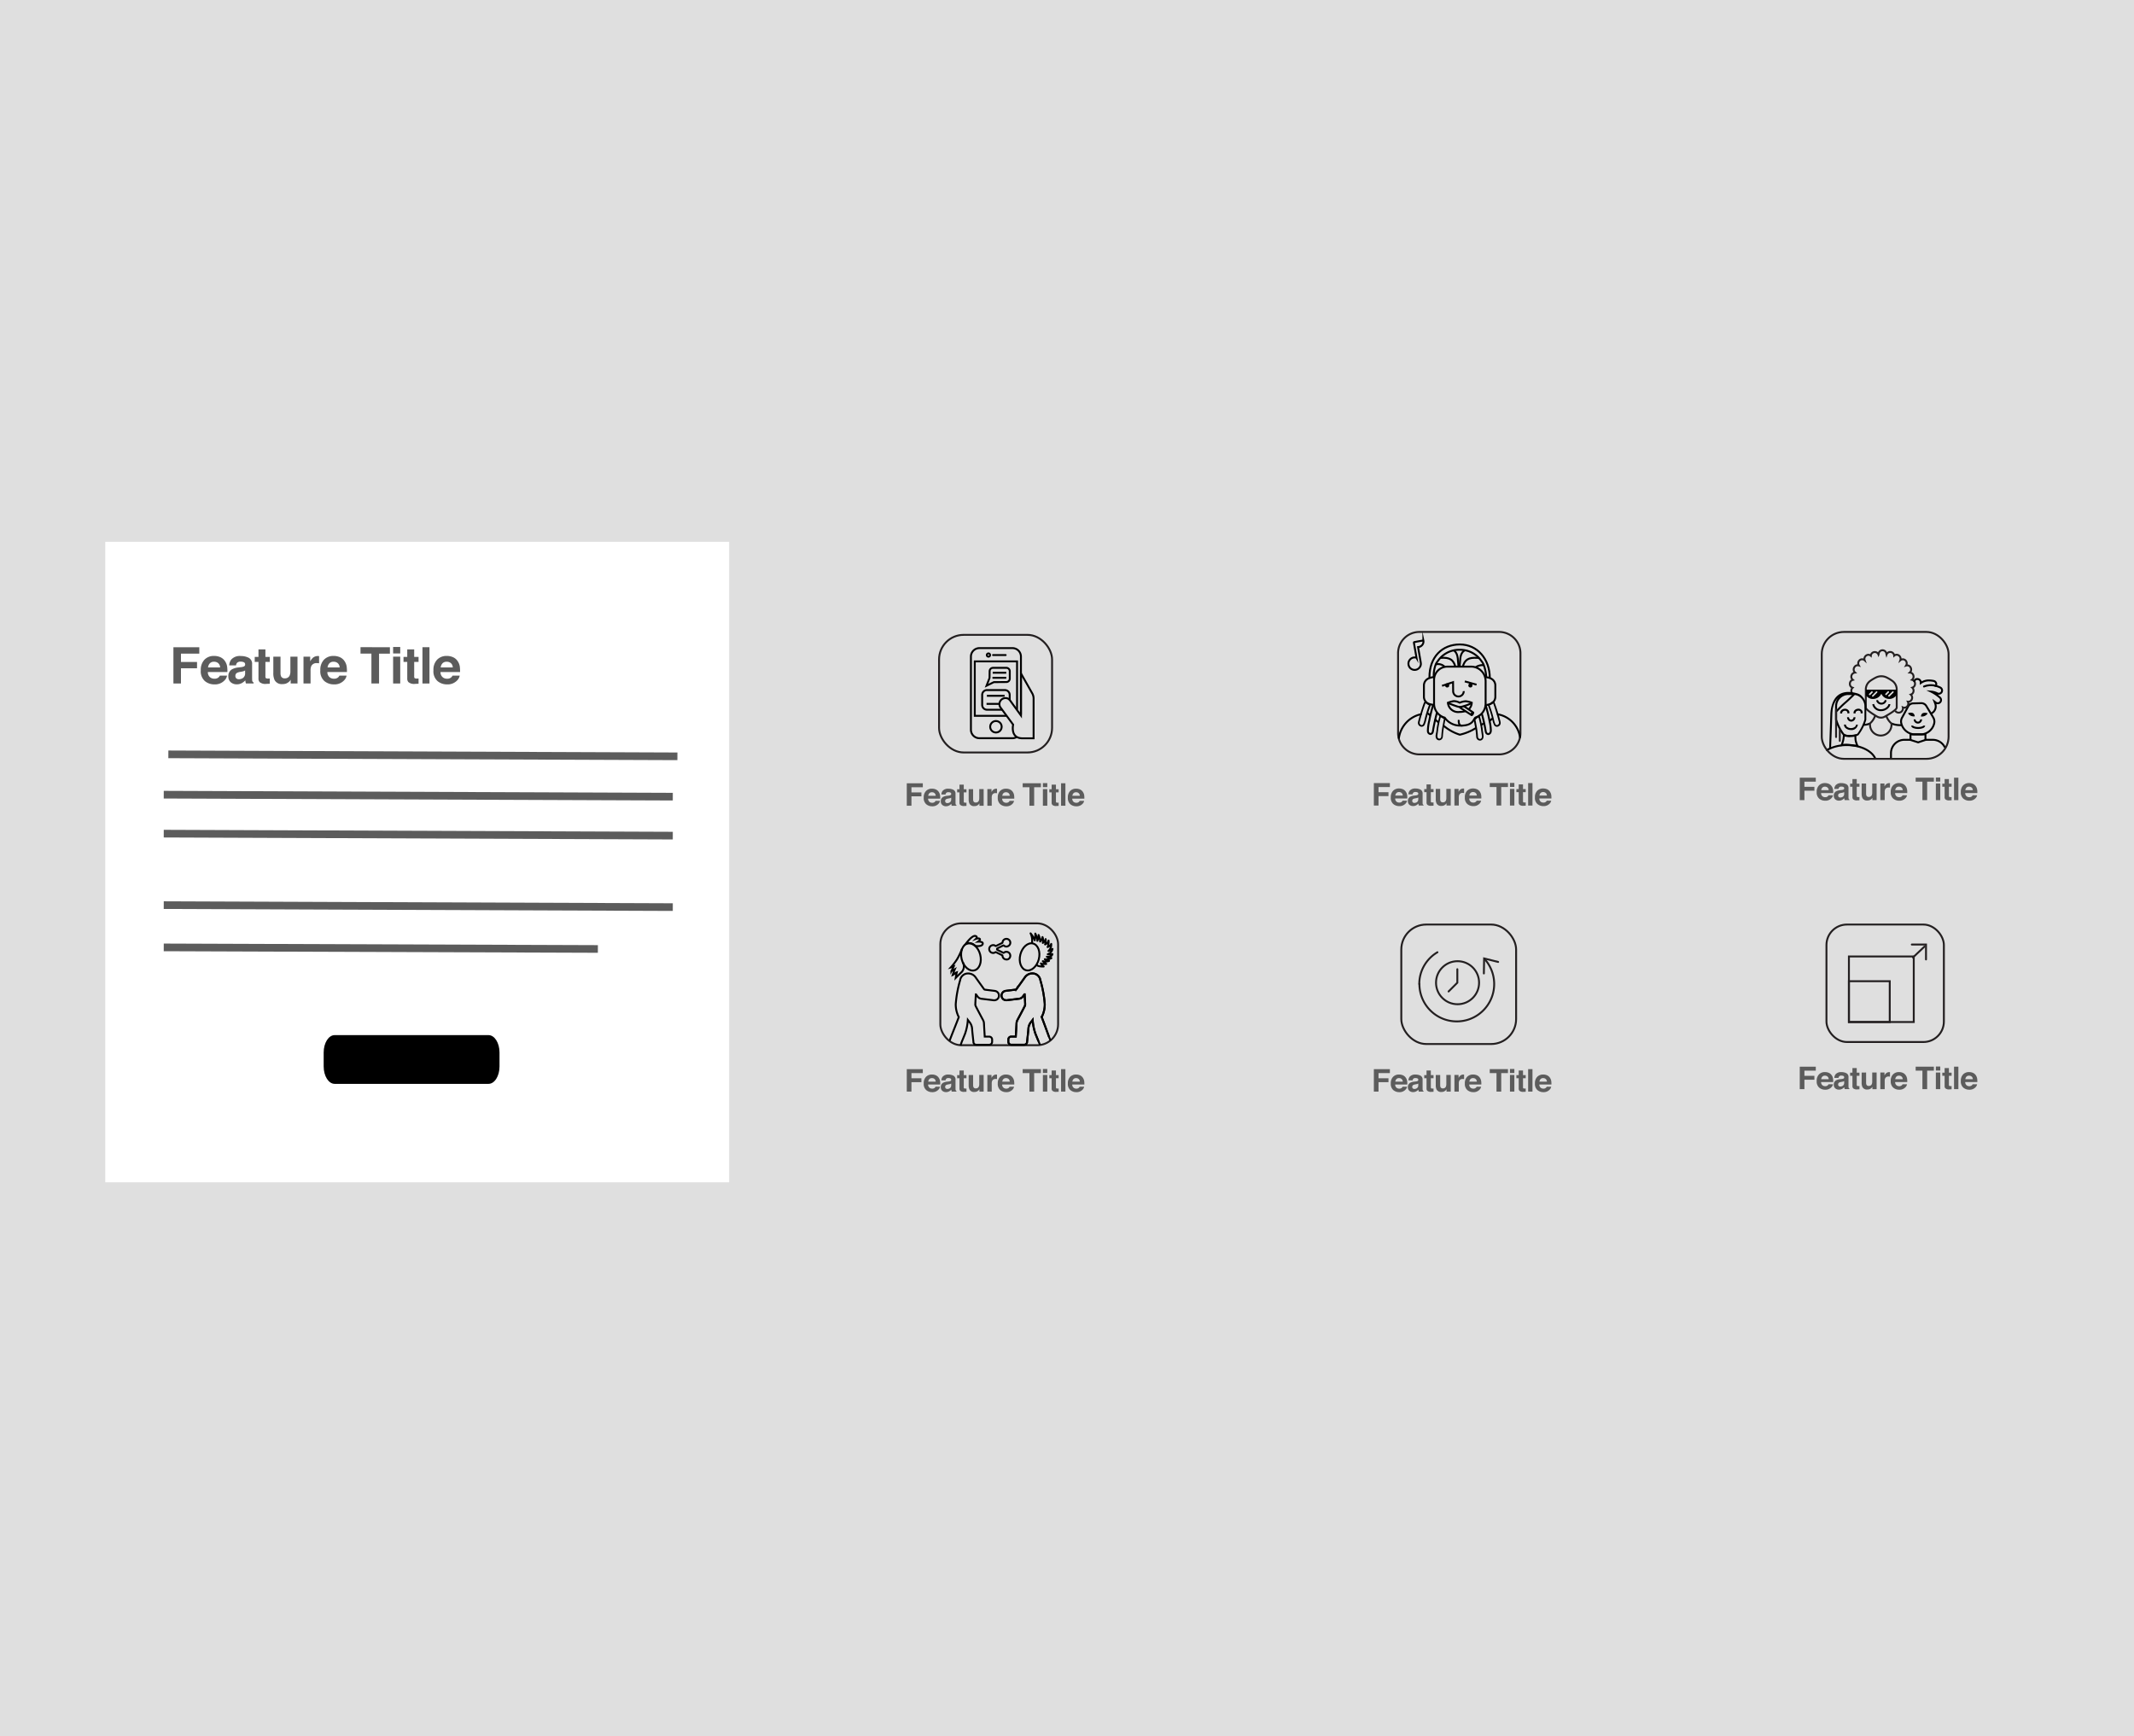 <svg xmlns="http://www.w3.org/2000/svg" xmlns:xlink="http://www.w3.org/1999/xlink" width="279" height="227" viewBox="0 0 279 227"><rect x="0" y="0" width="279" height="227" fill="#808080" stroke="none"/><defs><clipPath id="a"><rect x="-7.94" y="-7.331" width="294.879" height="241.662" fill="none"/></clipPath><clipPath id="b"><path d="M43.754,135.349H63.87c.794,0,1.437,1.019,1.437,2.276v1.821c0,1.257-.643,2.276-1.437,2.276H43.754c-.794,0-1.437-1.019-1.437-2.276v-1.821C42.317,136.368,42.96,135.349,43.754,135.349Z" fill="none" clip-rule="evenodd"/></clipPath><clipPath id="c"><rect x="18.817" y="30.79" width="139.5" height="179.809" fill="none"/></clipPath><clipPath id="d"><rect x="3.785" y="22.682" width="204.375" height="166.283" fill="none"/></clipPath><clipPath id="e"><rect x="3" y="-0.654" width="218.027" height="227" fill="none"/></clipPath></defs><g clip-path="url(#a)"><rect x="-13.224" y="-31.817" width="305.449" height="290.633" fill="#dfdfdf"/></g><rect x="13.761" y="70.85" width="81.57" height="83.739" fill="#fff"/><g clip-path="url(#b)"><g clip-path="url(#c)"><rect x="39.817" y="131.388" width="27.99" height="14.295"/></g></g><g clip-path="url(#d)"><path d="M22.673,84.633h3.383v.834H23.658v1.091h2.102v.824H23.658v1.989h-.985Z" fill="#5c5c5c"/><path d="M28.814,85.934a1.434,1.434,0,0,1,.606.519,1.72,1.72,0,0,1,.279.725,4.471,4.471,0,0,1,.03.697H27.175a.841.841,0,0,0,.367.74.926.926,0,0,0,.506.132.776.776,0,0,0,.509-.161.764.764,0,0,0,.189-.242h.937a1.144,1.144,0,0,1-.34.634,1.705,1.705,0,0,1-1.32.511,1.914,1.914,0,0,1-1.236-.431,1.701,1.701,0,0,1-.535-1.405,1.899,1.899,0,0,1,.483-1.398,1.691,1.691,0,0,1,1.255-.487A2.002,2.002,0,0,1,28.814,85.934Zm-1.373.793a.955.955,0,0,0-.244.544h1.581a.767.767,0,0,0-.244-.555.805.805,0,0,0-.544-.189A.727.727,0,0,0,27.442,86.726Z" fill="#5c5c5c"/><path d="M31.485,87.237a1.423,1.423,0,0,0,.367-.08.275.275,0,0,0,.198-.26.309.309,0,0,0-.152-.298.966.966,0,0,0-.446-.082.584.584,0,0,0-.466.162.659.659,0,0,0-.131.322H29.97a1.343,1.343,0,0,1,.259-.757,1.508,1.508,0,0,1,1.254-.464,2.238,2.238,0,0,1,1.028.229.877.877,0,0,1,.449.863V88.48c0,.112.002.247.006.405a.504.504,0,0,0,.055.245.324.324,0,0,0,.135.107v.135h-.998a1.03,1.03,0,0,1-.058-.2q-.016-.093-.026-.212a1.878,1.878,0,0,1-.44.35,1.33,1.33,0,0,1-.673.171,1.163,1.163,0,0,1-.792-.272.968.968,0,0,1-.313-.771.998.998,0,0,1,.502-.936,2.262,2.262,0,0,1,.811-.226Zm.561.428a1.034,1.034,0,0,1-.178.089,1.48,1.48,0,0,1-.246.062l-.209.039a1.398,1.398,0,0,0-.422.126.419.419,0,0,0-.217.389.406.406,0,0,0,.132.34.502.502,0,0,0,.322.105.959.959,0,0,0,.554-.174.735.735,0,0,0,.263-.634Z" fill="#5c5c5c"/><path d="M33.303,86.549v-.654h.489v-.979H34.7v.979h.57v.654H34.7V88.403a.415.415,0,0,0,.055.268.597.597,0,0,0,.335.054c.028,0,.057-.001.089-.002s.062-.002.092-.005v.686l-.435.016a1.167,1.167,0,0,1-.888-.226.669.669,0,0,1-.154-.486v-2.16Z" fill="#5c5c5c"/><path d="M36.674,85.863V87.978a1.117,1.117,0,0,0,.07.451.487.487,0,0,0,.49.267.64.64,0,0,0,.641-.38,1.382,1.382,0,0,0,.09-.544V85.863h.93v3.509h-.892v-.496c-.009.011-.03.043-.064.097a.651.651,0,0,1-.122.142,1.274,1.274,0,0,1-.416.264,1.414,1.414,0,0,1-.47.071,1.048,1.048,0,0,1-1.046-.56,2.142,2.142,0,0,1-.151-.911V85.863Z" fill="#5c5c5c"/><path d="M41.637,85.781c.012.001.038.003.079.005v.94q-.087-.01-.154-.013c-.045-.002-.082-.004-.109-.004a.762.762,0,0,0-.744.36,1.407,1.407,0,0,0-.106.625v1.677h-.924V85.863h.876v.612a1.937,1.937,0,0,1,.37-.479,1.008,1.008,0,0,1,.67-.216C41.611,85.779,41.625,85.78,41.637,85.781Z" fill="#5c5c5c"/><path d="M44.441,85.934a1.435,1.435,0,0,1,.606.519,1.721,1.721,0,0,1,.279.725,4.458,4.458,0,0,1,.03.697H42.801a.841.841,0,0,0,.367.74.926.926,0,0,0,.506.132.777.777,0,0,0,.509-.161.764.764,0,0,0,.189-.242h.937a1.144,1.144,0,0,1-.34.634,1.705,1.705,0,0,1-1.32.511,1.914,1.914,0,0,1-1.236-.431,1.701,1.701,0,0,1-.535-1.405,1.899,1.899,0,0,1,.483-1.398,1.691,1.691,0,0,1,1.255-.487A2.002,2.002,0,0,1,44.441,85.934Zm-1.373.793a.955.955,0,0,0-.244.544h1.581a.767.767,0,0,0-.244-.555.805.805,0,0,0-.544-.189A.728.728,0,0,0,43.068,86.726Z" fill="#5c5c5c"/><path d="M50.977,84.627v.841h-1.42v3.905h-.998V85.467h-1.426v-.841Z" fill="#5c5c5c"/><path d="M52.326,85.444h-.93v-.847h.93Zm-.93.418h.93v3.509h-.93Z" fill="#5c5c5c"/><path d="M52.755,86.549v-.654h.489v-.979h.908v.979h.57v.654h-.57V88.403a.415.415,0,0,0,.055.268.597.597,0,0,0,.335.054c.028,0,.057-.001.089-.002s.062-.002.092-.005v.686l-.435.016a1.166,1.166,0,0,1-.888-.226.669.669,0,0,1-.155-.486v-2.16Z" fill="#5c5c5c"/><path d="M56.149,89.372h-.917v-4.745h.917Z" fill="#5c5c5c"/><path d="M59.232,85.934a1.434,1.434,0,0,1,.606.519,1.718,1.718,0,0,1,.279.725,4.458,4.458,0,0,1,.03.697H57.592a.841.841,0,0,0,.367.74.926.926,0,0,0,.506.132.777.777,0,0,0,.509-.161.764.764,0,0,0,.189-.242H60.1a1.145,1.145,0,0,1-.34.634,1.705,1.705,0,0,1-1.32.511,1.914,1.914,0,0,1-1.236-.431,1.701,1.701,0,0,1-.535-1.405,1.899,1.899,0,0,1,.483-1.398,1.69,1.69,0,0,1,1.255-.487A2.001,2.001,0,0,1,59.232,85.934Zm-1.373.793a.955.955,0,0,0-.244.544h1.581a.767.767,0,0,0-.244-.555.805.805,0,0,0-.544-.189A.728.728,0,0,0,57.859,86.726Z" fill="#5c5c5c"/></g><g clip-path="url(#e)"><line x1="21.908" y1="103.912" x2="87.462" y2="104.167" fill="none" stroke="#5c5c5c" stroke-linecap="square" stroke-miterlimit="10"/><line x1="22.511" y1="98.638" x2="88.064" y2="98.893" fill="none" stroke="#5c5c5c" stroke-linecap="square" stroke-miterlimit="10"/><line x1="21.908" y1="109.007" x2="87.462" y2="109.262" fill="none" stroke="#5c5c5c" stroke-linecap="square" stroke-miterlimit="10"/><line x1="21.908" y1="118.354" x2="87.462" y2="118.609" fill="none" stroke="#5c5c5c" stroke-linecap="square" stroke-miterlimit="10"/><line x1="21.908" y1="123.88" x2="77.667" y2="124.082" fill="none" stroke="#5c5c5c" stroke-linecap="square" stroke-miterlimit="10"/></g><rect x="122.774" y="83.013" width="14.774" height="15.377" rx="3.212" fill="none" stroke="#231f20" stroke-linecap="round" stroke-miterlimit="10" stroke-width="0.25"/><path d="M132.919,96.378a1.105,1.105,0,0,1-.556.148h-4.311a1.113,1.113,0,0,1-1.113-1.113V85.857a1.113,1.113,0,0,1,1.113-1.111h4.313a1.113,1.113,0,0,1,1.113,1.111v7.604" fill="none" stroke="#000" stroke-miterlimit="10" stroke-width="0.25"/><circle cx="129.231" cy="85.652" r="0.215" fill="none" stroke="#000" stroke-miterlimit="10" stroke-width="0.25"/><line x1="129.832" y1="85.652" x2="131.481" y2="85.652" fill="none" stroke="#000" stroke-linecap="round" stroke-miterlimit="10" stroke-width="0.25"/><polyline points="131.629 93.599 127.443 93.599 127.443 86.482 132.97 86.482 132.97 92.8" fill="none" stroke="#000" stroke-miterlimit="10" stroke-width="0.25"/><circle cx="130.208" cy="95.029" r="0.751" fill="none" stroke="#000" stroke-miterlimit="10" stroke-width="0.25"/><path d="M134.936,90.627,133.48,88.056v5.497l-1.511-2.088a.791.791,0,0,0-1.187,1.014l1.675,2.27c-.061.31-.277,1.79,1.226,1.79h1.45V91.321A1.408,1.408,0,0,0,134.936,90.627Z" fill="none" stroke="#000" stroke-miterlimit="10" stroke-width="0.25"/><path d="M131.032,92.802h-1.999a.631.631,0,0,1-.623-.639V90.854a.631.631,0,0,1,.623-.623h2.343a.631.631,0,0,1,.631.631v.74" fill="none" stroke="#000" stroke-miterlimit="10" stroke-width="0.25"/><line x1="128.981" y1="92.037" x2="130.639" y2="92.037" fill="none" stroke="#000" stroke-miterlimit="10" stroke-width="0.25"/><line x1="129.025" y1="90.981" x2="131.345" y2="90.981" fill="none" stroke="#000" stroke-miterlimit="10" stroke-width="0.25"/><line x1="129.755" y1="88.626" x2="131.558" y2="88.626" fill="none" stroke="#000" stroke-miterlimit="10" stroke-width="0.25"/><line x1="129.786" y1="87.965" x2="131.558" y2="87.965" fill="none" stroke="#000" stroke-miterlimit="10" stroke-width="0.25"/><path d="M131.562,87.323h-1.73a.447.447,0,0,0-.447.443l-.012.884-.396,1.014.961-.471,1.635-.014a.445.445,0,0,0,.445-.445v-.963a.449.449,0,0,0-.449-.449Z" fill="none" stroke="#000" stroke-linecap="round" stroke-miterlimit="10" stroke-width="0.25"/><path d="M118.553,102.421h2.096v.517h-1.486v.676h1.302v.51h-1.302v1.232h-.61Z" fill="#5c5c5c"/><path d="M122.357,103.226a.888.888,0,0,1,.376.322,1.064,1.064,0,0,1,.173.449,2.762,2.762,0,0,1,.019.432h-1.583a.521.521,0,0,0,.227.458.574.574,0,0,0,.313.082.482.482,0,0,0,.316-.1.475.475,0,0,0,.117-.15h.58a.708.708,0,0,1-.211.393,1.056,1.056,0,0,1-.818.317,1.186,1.186,0,0,1-.766-.267,1.054,1.054,0,0,1-.332-.87,1.176,1.176,0,0,1,.299-.866,1.047,1.047,0,0,1,.777-.302A1.241,1.241,0,0,1,122.357,103.226Zm-.85.491a.592.592,0,0,0-.151.337h.979a.476.476,0,0,0-.151-.344.499.499,0,0,0-.337-.117A.45.45,0,0,0,121.507,103.717Z" fill="#5c5c5c"/><path d="M124.012,104.034a.883.883,0,0,0,.227-.05.171.171,0,0,0,.122-.161.191.191,0,0,0-.094-.185.597.597,0,0,0-.276-.051.362.362,0,0,0-.289.1.409.409,0,0,0-.081.199h-.548a.833.833,0,0,1,.16-.469.934.934,0,0,1,.777-.287,1.386,1.386,0,0,1,.637.142.543.543,0,0,1,.278.534v.997c0,.069.001.153.004.251a.311.311,0,0,0,.034.152.201.201,0,0,0,.084.066v.084h-.618a.633.633,0,0,1-.036-.124c-.007-.039-.012-.082-.016-.132a1.164,1.164,0,0,1-.273.217.824.824,0,0,1-.417.106.72.72,0,0,1-.49-.169.599.599,0,0,1-.194-.478.619.619,0,0,1,.311-.58,1.4,1.4,0,0,1,.502-.14Zm.348.266a.638.638,0,0,1-.11.055.909.909,0,0,1-.153.039l-.129.024a.867.867,0,0,0-.261.078.26.26,0,0,0-.134.241.251.251,0,0,0,.082.21.311.311,0,0,0,.199.065.594.594,0,0,0,.343-.108.456.456,0,0,0,.163-.393Z" fill="#5c5c5c"/><path d="M125.138,103.607v-.405h.303v-.606h.562v.606h.353v.405h-.353v1.149a.257.257,0,0,0,.034.166.371.371,0,0,0,.207.033c.017,0,.035,0,.055-.001s.038-.001.057-.003v.425l-.269.01a.722.722,0,0,1-.55-.14.414.414,0,0,1-.096-.301v-1.338Z" fill="#5c5c5c"/><path d="M127.226,103.182v1.31a.692.692,0,0,0,.044.279.302.302,0,0,0,.304.165.396.396,0,0,0,.397-.235.857.857,0,0,0,.056-.337v-1.183h.576v2.174H128.05v-.307c-.005.007-.019.027-.04.06a.406.406,0,0,1-.076.088.787.787,0,0,1-.258.164.874.874,0,0,1-.291.044.649.649,0,0,1-.648-.347,1.327,1.327,0,0,1-.093-.564v-1.31Z" fill="#5c5c5c"/><path d="M130.301,103.131c.007.001.024.002.049.003v.582q-.054-.006-.096-.008c-.028-.001-.051-.002-.068-.002a.472.472,0,0,0-.461.223.872.872,0,0,0-.066.387v1.039h-.572v-2.174h.542v.379a1.2,1.2,0,0,1,.229-.297.624.624,0,0,1,.415-.134Z" fill="#5c5c5c"/><path d="M132.038,103.226a.888.888,0,0,1,.376.322,1.065,1.065,0,0,1,.173.449,2.764,2.764,0,0,1,.019.432h-1.583a.521.521,0,0,0,.227.458.575.575,0,0,0,.313.082.481.481,0,0,0,.316-.1.475.475,0,0,0,.117-.15h.58a.708.708,0,0,1-.211.393,1.056,1.056,0,0,1-.818.317,1.186,1.186,0,0,1-.765-.267,1.054,1.054,0,0,1-.332-.87,1.177,1.177,0,0,1,.299-.866,1.047,1.047,0,0,1,.777-.302A1.241,1.241,0,0,1,132.038,103.226Zm-.85.491a.592.592,0,0,0-.151.337h.979a.476.476,0,0,0-.151-.344.499.499,0,0,0-.337-.117A.45.45,0,0,0,131.188,103.717Z" fill="#5c5c5c"/><path d="M136.087,102.416v.521h-.88v2.419h-.618v-2.419h-.883v-.521Z" fill="#5c5c5c"/><path d="M136.923,102.923h-.576v-.525h.576Zm-.576.259h.576v2.174h-.576Z" fill="#5c5c5c"/><path d="M137.189,103.607v-.405h.303v-.606h.562v.606h.353v.405h-.353v1.149a.257.257,0,0,0,.034.166.371.371,0,0,0,.207.033c.017,0,.035,0,.055-.001s.038-.001.057-.003v.425l-.269.01a.722.722,0,0,1-.55-.14.414.414,0,0,1-.096-.301v-1.338Z" fill="#5c5c5c"/><path d="M139.291,105.356h-.568v-2.939h.568Z" fill="#5c5c5c"/><path d="M141.201,103.226a.888.888,0,0,1,.376.322,1.064,1.064,0,0,1,.173.449,2.762,2.762,0,0,1,.019.432h-1.583a.521.521,0,0,0,.227.458.574.574,0,0,0,.313.082.482.482,0,0,0,.316-.1.475.475,0,0,0,.117-.15h.58a.708.708,0,0,1-.211.393,1.056,1.056,0,0,1-.818.317,1.186,1.186,0,0,1-.766-.267,1.054,1.054,0,0,1-.332-.87,1.176,1.176,0,0,1,.299-.866,1.047,1.047,0,0,1,.777-.302A1.241,1.241,0,0,1,141.201,103.226Zm-.85.491a.592.592,0,0,0-.151.337h.979a.476.476,0,0,0-.151-.344.499.499,0,0,0-.337-.117A.45.45,0,0,0,140.351,103.717Z" fill="#5c5c5c"/><path d="M118.553,139.799h2.096v.517h-1.486v.676h1.302v.51h-1.302v1.232h-.61Z" fill="#5c5c5c"/><path d="M122.357,140.604a.889.889,0,0,1,.376.322,1.063,1.063,0,0,1,.173.449,2.764,2.764,0,0,1,.019.432h-1.583a.521.521,0,0,0,.227.458.573.573,0,0,0,.313.082.481.481,0,0,0,.316-.1.475.475,0,0,0,.117-.15h.58a.709.709,0,0,1-.211.393,1.056,1.056,0,0,1-.818.317,1.185,1.185,0,0,1-.766-.267,1.054,1.054,0,0,1-.332-.87,1.176,1.176,0,0,1,.299-.866,1.047,1.047,0,0,1,.777-.302A1.241,1.241,0,0,1,122.357,140.604Zm-.85.491a.591.591,0,0,0-.151.337h.979a.475.475,0,0,0-.151-.344.499.499,0,0,0-.337-.117A.45.45,0,0,0,121.507,141.095Z" fill="#5c5c5c"/><path d="M124.012,141.412a.882.882,0,0,0,.227-.05.171.171,0,0,0,.122-.161.192.192,0,0,0-.094-.185.598.598,0,0,0-.276-.051.362.362,0,0,0-.289.1.409.409,0,0,0-.081.199h-.548a.832.832,0,0,1,.16-.469.934.934,0,0,1,.777-.287,1.386,1.386,0,0,1,.637.142.543.543,0,0,1,.278.534v.997c0,.069.001.153.004.251a.311.311,0,0,0,.034.152.201.201,0,0,0,.084.066v.084h-.618a.636.636,0,0,1-.036-.124c-.007-.038-.012-.082-.016-.132a1.165,1.165,0,0,1-.273.217.825.825,0,0,1-.417.106.721.721,0,0,1-.49-.168.6.6,0,0,1-.194-.478.618.618,0,0,1,.311-.58,1.4,1.4,0,0,1,.502-.14Zm.348.265a.646.646,0,0,1-.11.055.921.921,0,0,1-.153.038l-.129.024a.862.862,0,0,0-.261.078.26.26,0,0,0-.134.241.251.251,0,0,0,.082.21.311.311,0,0,0,.199.065.594.594,0,0,0,.343-.108.456.456,0,0,0,.163-.393Z" fill="#5c5c5c"/><path d="M125.138,140.986v-.405h.303v-.606h.562v.606h.353v.405h-.353v1.149a.257.257,0,0,0,.034.166.37.37,0,0,0,.207.033c.017,0,.035,0,.055-.001s.038-.001.057-.003v.425l-.269.01a.722.722,0,0,1-.55-.14.414.414,0,0,1-.096-.301v-1.338Z" fill="#5c5c5c"/><path d="M127.226,140.561v1.31a.692.692,0,0,0,.044.279.302.302,0,0,0,.304.165.396.396,0,0,0,.397-.235.857.857,0,0,0,.056-.337v-1.183h.576v2.174H128.05v-.307c-.005.007-.019.027-.04.06a.404.404,0,0,1-.076.088.79.79,0,0,1-.258.164.876.876,0,0,1-.291.044.649.649,0,0,1-.648-.347,1.327,1.327,0,0,1-.093-.564v-1.31Z" fill="#5c5c5c"/><path d="M130.301,140.51c.007.001.024.002.049.003v.582c-.036-.004-.068-.007-.096-.008s-.051-.002-.068-.002a.472.472,0,0,0-.461.223.872.872,0,0,0-.066.387v1.039h-.572v-2.174h.542v.379a1.201,1.201,0,0,1,.229-.297.625.625,0,0,1,.415-.134Z" fill="#5c5c5c"/><path d="M132.038,140.604a.889.889,0,0,1,.376.322,1.065,1.065,0,0,1,.173.449,2.767,2.767,0,0,1,.019.432h-1.583a.521.521,0,0,0,.227.458.574.574,0,0,0,.313.082.481.481,0,0,0,.316-.1.475.475,0,0,0,.117-.15h.58a.709.709,0,0,1-.211.393,1.056,1.056,0,0,1-.818.317,1.185,1.185,0,0,1-.765-.267,1.053,1.053,0,0,1-.332-.87,1.177,1.177,0,0,1,.299-.866,1.047,1.047,0,0,1,.777-.302A1.241,1.241,0,0,1,132.038,140.604Zm-.85.491a.591.591,0,0,0-.151.337h.979a.475.475,0,0,0-.151-.344.499.499,0,0,0-.337-.117A.45.45,0,0,0,131.188,141.095Z" fill="#5c5c5c"/><path d="M136.087,139.795v.521h-.88v2.419h-.618v-2.419h-.883v-.521Z" fill="#5c5c5c"/><path d="M136.923,140.301h-.576v-.525h.576Zm-.576.259h.576v2.174h-.576Z" fill="#5c5c5c"/><path d="M137.189,140.986v-.405h.303v-.606h.562v.606h.353v.405h-.353v1.149a.257.257,0,0,0,.034.166.37.37,0,0,0,.207.033c.017,0,.035,0,.055-.001s.038-.001.057-.003v.425l-.269.01a.722.722,0,0,1-.55-.14.414.414,0,0,1-.096-.301v-1.338Z" fill="#5c5c5c"/><path d="M139.291,142.734h-.568v-2.939h.568Z" fill="#5c5c5c"/><path d="M141.201,140.604a.889.889,0,0,1,.376.322,1.063,1.063,0,0,1,.173.449,2.764,2.764,0,0,1,.019.432h-1.583a.521.521,0,0,0,.227.458.573.573,0,0,0,.313.082.481.481,0,0,0,.316-.1.475.475,0,0,0,.117-.15h.58a.709.709,0,0,1-.211.393,1.056,1.056,0,0,1-.818.317,1.185,1.185,0,0,1-.766-.267,1.054,1.054,0,0,1-.332-.87,1.176,1.176,0,0,1,.299-.866,1.047,1.047,0,0,1,.777-.302A1.241,1.241,0,0,1,141.201,140.604Zm-.85.491a.591.591,0,0,0-.151.337h.979a.475.475,0,0,0-.151-.344.499.499,0,0,0-.337-.117A.45.45,0,0,0,140.351,141.095Z" fill="#5c5c5c"/><path d="M179.618,139.799h2.096v.517h-1.486v.676h1.302v.51h-1.302v1.232h-.61Z" fill="#5c5c5c"/><path d="M183.423,140.604a.889.889,0,0,1,.376.322,1.065,1.065,0,0,1,.173.449,2.779,2.779,0,0,1,.019.432H182.407a.521.521,0,0,0,.227.458.574.574,0,0,0,.313.082.481.481,0,0,0,.316-.1.475.475,0,0,0,.117-.15h.58a.709.709,0,0,1-.211.393,1.056,1.056,0,0,1-.818.317,1.185,1.185,0,0,1-.766-.267,1.054,1.054,0,0,1-.332-.87,1.176,1.176,0,0,1,.299-.866,1.047,1.047,0,0,1,.777-.302A1.241,1.241,0,0,1,183.423,140.604Zm-.85.491a.592.592,0,0,0-.151.337H183.4a.475.475,0,0,0-.151-.344.499.499,0,0,0-.337-.117A.45.45,0,0,0,182.572,141.095Z" fill="#5c5c5c"/><path d="M185.077,141.412a.882.882,0,0,0,.227-.05.171.171,0,0,0,.122-.161.192.192,0,0,0-.094-.185.599.599,0,0,0-.276-.051.362.362,0,0,0-.289.1.41.41,0,0,0-.081.199h-.548a.832.832,0,0,1,.16-.469.934.934,0,0,1,.777-.287,1.386,1.386,0,0,1,.637.142.543.543,0,0,1,.278.534v.997c0,.069.001.153.004.251a.314.314,0,0,0,.034.152.201.201,0,0,0,.084.066v.084h-.618a.636.636,0,0,1-.036-.124q-.01-.058-.016-.132a1.165,1.165,0,0,1-.273.217.825.825,0,0,1-.417.106.721.721,0,0,1-.49-.168.6.6,0,0,1-.194-.478.618.618,0,0,1,.311-.58,1.399,1.399,0,0,1,.502-.14Zm.348.265a.646.646,0,0,1-.11.055.921.921,0,0,1-.153.038l-.129.024a.862.862,0,0,0-.261.078.26.26,0,0,0-.134.241.251.251,0,0,0,.082.21.311.311,0,0,0,.199.065.594.594,0,0,0,.343-.108.456.456,0,0,0,.163-.393Z" fill="#5c5c5c"/><path d="M186.203,140.986v-.405h.303v-.606h.562v.606h.353v.405h-.353v1.149a.257.257,0,0,0,.034.166.37.37,0,0,0,.207.033c.017,0,.035,0,.055-.001s.038-.001.057-.003v.425l-.269.01a.722.722,0,0,1-.55-.14.414.414,0,0,1-.096-.301v-1.338Z" fill="#5c5c5c"/><path d="M188.292,140.561v1.31a.692.692,0,0,0,.044.279.302.302,0,0,0,.304.165.396.396,0,0,0,.397-.235.857.857,0,0,0,.056-.337v-1.183h.576v2.174h-.552v-.307c-.005.007-.019.027-.04.06a.406.406,0,0,1-.075.088.791.791,0,0,1-.258.164.877.877,0,0,1-.291.044.649.649,0,0,1-.648-.347,1.328,1.328,0,0,1-.093-.564v-1.31Z" fill="#5c5c5c"/><path d="M191.366,140.51c.007.001.024.002.049.003v.582c-.036-.004-.068-.007-.096-.008s-.05-.002-.068-.002a.472.472,0,0,0-.461.223.872.872,0,0,0-.066.387v1.039h-.572v-2.174h.542v.379a1.201,1.201,0,0,1,.229-.297.625.625,0,0,1,.415-.134Z" fill="#5c5c5c"/><path d="M193.103,140.604a.889.889,0,0,1,.376.322,1.065,1.065,0,0,1,.173.449,2.767,2.767,0,0,1,.019.432h-1.583a.521.521,0,0,0,.227.458.573.573,0,0,0,.313.082.481.481,0,0,0,.316-.1.475.475,0,0,0,.117-.15h.58a.709.709,0,0,1-.211.393,1.056,1.056,0,0,1-.818.317,1.185,1.185,0,0,1-.765-.267,1.053,1.053,0,0,1-.332-.87,1.177,1.177,0,0,1,.299-.866,1.048,1.048,0,0,1,.777-.302A1.24,1.24,0,0,1,193.103,140.604Zm-.85.491a.591.591,0,0,0-.151.337h.979a.475.475,0,0,0-.151-.344.499.499,0,0,0-.337-.117A.45.45,0,0,0,192.253,141.095Z" fill="#5c5c5c"/><path d="M197.152,139.795v.521h-.88v2.419h-.618v-2.419h-.883v-.521Z" fill="#5c5c5c"/><path d="M197.988,140.301h-.576v-.525h.576Zm-.576.259h.576v2.174h-.576Z" fill="#5c5c5c"/><path d="M198.254,140.986v-.405h.303v-.606h.562v.606h.353v.405h-.353v1.149a.257.257,0,0,0,.034.166.37.37,0,0,0,.207.033c.017,0,.035,0,.055-.001s.038-.001.057-.003v.425l-.269.01a.722.722,0,0,1-.55-.14.414.414,0,0,1-.096-.301v-1.338Z" fill="#5c5c5c"/><path d="M200.357,142.734h-.568v-2.939h.568Z" fill="#5c5c5c"/><path d="M202.266,140.604a.889.889,0,0,1,.376.322,1.065,1.065,0,0,1,.173.449,2.767,2.767,0,0,1,.019.432h-1.583a.521.521,0,0,0,.227.458.574.574,0,0,0,.313.082.481.481,0,0,0,.316-.1.475.475,0,0,0,.117-.15h.58a.709.709,0,0,1-.211.393,1.056,1.056,0,0,1-.818.317,1.185,1.185,0,0,1-.765-.267,1.053,1.053,0,0,1-.332-.87,1.177,1.177,0,0,1,.299-.866,1.047,1.047,0,0,1,.777-.302A1.241,1.241,0,0,1,202.266,140.604Zm-.85.491a.591.591,0,0,0-.151.337h.979a.475.475,0,0,0-.151-.344.499.499,0,0,0-.337-.117A.45.45,0,0,0,201.416,141.095Z" fill="#5c5c5c"/><path d="M179.618,102.395h2.096v.517h-1.486v.676h1.302v.51h-1.302V105.33h-.61Z" fill="#5c5c5c"/><path d="M183.423,103.201a.888.888,0,0,1,.376.322,1.065,1.065,0,0,1,.173.449,2.777,2.777,0,0,1,.019.432H182.407a.521.521,0,0,0,.227.458.574.574,0,0,0,.313.082.481.481,0,0,0,.316-.1.473.473,0,0,0,.117-.15h.58a.708.708,0,0,1-.211.393,1.056,1.056,0,0,1-.818.317,1.186,1.186,0,0,1-.766-.267,1.054,1.054,0,0,1-.332-.87,1.176,1.176,0,0,1,.299-.866,1.047,1.047,0,0,1,.777-.302A1.241,1.241,0,0,1,183.423,103.201Zm-.85.491a.592.592,0,0,0-.151.337H183.4a.476.476,0,0,0-.151-.344.499.499,0,0,0-.337-.117A.45.45,0,0,0,182.572,103.692Z" fill="#5c5c5c"/><path d="M185.077,104.008a.883.883,0,0,0,.227-.05.171.171,0,0,0,.122-.161.192.192,0,0,0-.094-.185.597.597,0,0,0-.276-.051.362.362,0,0,0-.289.1.41.41,0,0,0-.081.199h-.548a.833.833,0,0,1,.16-.469.934.934,0,0,1,.777-.287,1.386,1.386,0,0,1,.637.142.543.543,0,0,1,.278.534v.997c0,.069.001.153.004.251a.314.314,0,0,0,.034.152.201.201,0,0,0,.084.066v.084h-.618a.633.633,0,0,1-.036-.124q-.01-.058-.016-.132a1.164,1.164,0,0,1-.273.217.824.824,0,0,1-.417.106.72.72,0,0,1-.49-.168.599.599,0,0,1-.194-.478.618.618,0,0,1,.311-.58,1.399,1.399,0,0,1,.502-.14Zm.348.266a.638.638,0,0,1-.11.055.909.909,0,0,1-.153.039l-.129.024a.864.864,0,0,0-.261.078.26.26,0,0,0-.134.241.251.251,0,0,0,.082.21.311.311,0,0,0,.199.065.594.594,0,0,0,.343-.108.456.456,0,0,0,.163-.393Z" fill="#5c5c5c"/><path d="M186.203,103.582v-.405h.303V102.57h.562v.606h.353v.405h-.353V104.73a.257.257,0,0,0,.034.166.371.371,0,0,0,.207.033c.017,0,.035,0,.055-.001s.038-.001.057-.003v.425l-.269.01a.722.722,0,0,1-.55-.14.414.414,0,0,1-.096-.301v-1.338Z" fill="#5c5c5c"/><path d="M188.292,103.157v1.31a.692.692,0,0,0,.044.279.302.302,0,0,0,.304.165.396.396,0,0,0,.397-.235.857.857,0,0,0,.056-.337v-1.183h.576V105.33h-.552v-.307c-.005.007-.019.027-.04.06a.408.408,0,0,1-.075.088.789.789,0,0,1-.258.164.875.875,0,0,1-.291.044.649.649,0,0,1-.648-.347,1.328,1.328,0,0,1-.093-.564v-1.31Z" fill="#5c5c5c"/><path d="M191.366,103.106c.007.001.024.002.049.003v.582q-.054-.006-.096-.008c-.028-.001-.05-.002-.068-.002a.472.472,0,0,0-.461.223.872.872,0,0,0-.066.387V105.33h-.572v-2.174h.542v.379a1.2,1.2,0,0,1,.229-.297.624.624,0,0,1,.415-.134Z" fill="#5c5c5c"/><path d="M193.103,103.201a.888.888,0,0,1,.376.322,1.065,1.065,0,0,1,.173.449,2.764,2.764,0,0,1,.019.432h-1.583a.521.521,0,0,0,.227.458.574.574,0,0,0,.313.082.481.481,0,0,0,.316-.1.473.473,0,0,0,.117-.15h.58a.708.708,0,0,1-.211.393,1.056,1.056,0,0,1-.818.317,1.186,1.186,0,0,1-.765-.267,1.054,1.054,0,0,1-.332-.87,1.176,1.176,0,0,1,.299-.866,1.048,1.048,0,0,1,.777-.302A1.24,1.24,0,0,1,193.103,103.201Zm-.85.491a.592.592,0,0,0-.151.337h.979a.476.476,0,0,0-.151-.344.499.499,0,0,0-.337-.117A.45.45,0,0,0,192.253,103.692Z" fill="#5c5c5c"/><path d="M197.152,102.391v.521h-.88V105.33h-.618v-2.419h-.883v-.521Z" fill="#5c5c5c"/><path d="M197.988,102.897h-.576v-.525h.576Zm-.576.259h.576V105.33h-.576Z" fill="#5c5c5c"/><path d="M198.254,103.582v-.405h.303V102.57h.562v.606h.353v.405h-.353V104.73a.257.257,0,0,0,.034.166.371.371,0,0,0,.207.033c.017,0,.035,0,.055-.001s.038-.001.057-.003v.425l-.269.01a.722.722,0,0,1-.55-.14.414.414,0,0,1-.096-.301v-1.338Z" fill="#5c5c5c"/><path d="M200.357,105.33h-.568v-2.939h.568Z" fill="#5c5c5c"/><path d="M202.266,103.201a.888.888,0,0,1,.376.322,1.065,1.065,0,0,1,.173.449,2.764,2.764,0,0,1,.019.432h-1.583a.521.521,0,0,0,.227.458.575.575,0,0,0,.313.082.481.481,0,0,0,.316-.1.473.473,0,0,0,.117-.15h.58a.708.708,0,0,1-.211.393,1.056,1.056,0,0,1-.818.317,1.186,1.186,0,0,1-.765-.267,1.054,1.054,0,0,1-.332-.87,1.177,1.177,0,0,1,.299-.866,1.047,1.047,0,0,1,.777-.302A1.241,1.241,0,0,1,202.266,103.201Zm-.85.491a.592.592,0,0,0-.151.337h.979a.476.476,0,0,0-.151-.344.499.499,0,0,0-.337-.117A.45.45,0,0,0,201.416,103.692Z" fill="#5c5c5c"/><path d="M195.991,98.641H185.577a2.791,2.791,0,0,1-2.793-2.788V85.423a2.791,2.791,0,0,1,2.788-2.793h10.419a2.793,2.793,0,0,1,2.793,2.793V95.851a2.791,2.791,0,0,1-2.791,2.791Z" fill="none" stroke="#231f20" stroke-miterlimit="10" stroke-width="0.25"/><path d="M188.882,93.836a1.899,1.899,0,0,1-1.393-1.831V88.911a1.744,1.744,0,0,1,1.744-1.744h3.102a1.899,1.899,0,0,1,1.895,1.895V92.005a1.901,1.901,0,0,1-1.275,1.794c-.353.122-.218,1.105-2.017,1.077A2.425,2.425,0,0,1,188.882,93.836Z" fill="none" stroke="#000" stroke-miterlimit="10" stroke-width="0.25"/><path d="M191.585,92.986a2.962,2.962,0,0,1-.761.109,1.343,1.343,0,0,1-1.526-1.206,3.981,3.981,0,0,1,.739-.211,1.619,1.619,0,0,1,.8.205,2.417,2.417,0,0,1,.798-.192,3.204,3.204,0,0,1,.783.192,1.232,1.232,0,0,1-.416.885" fill="none" stroke="#000" stroke-miterlimit="10" stroke-width="0.25"/><line x1="191.509" y1="89.097" x2="193.042" y2="89.526" fill="none" stroke="#000" stroke-miterlimit="10" stroke-width="0.25"/><path d="M191.372,90.37a.693.693,0,1,1-1.387.011l-.013-1.186-1.439.48" fill="none" stroke="#000" stroke-miterlimit="10" stroke-width="0.25"/><circle cx="192.242" cy="89.624" r="0.273"/><circle cx="189.207" cy="89.624" r="0.273"/><path d="M186.381,91.933a1.797,1.797,0,0,0,.436.283,13.935,13.935,0,0,0-.593,1.978,2.826,2.826,0,0,1-.157.469.218.218,0,0,1-.218.148h-.018a.305.305,0,0,1-.218-.218.517.517,0,0,1,0-.183,24.48,24.48,0,0,1,.763-2.474m0-.218H186.34a.218.218,0,0,0-.161.124c-.116.255-.549,1.618-.776,2.509a.723.723,0,0,0-.013.273.515.515,0,0,0,.436.401h.033a.436.436,0,0,0,.419-.294c.015-.037.028-.076.044-.116a2.094,2.094,0,0,0,.124-.39,13.883,13.883,0,0,1,.591-1.93.218.218,0,0,0-.111-.275,1.625,1.625,0,0,1-.371-.238.218.218,0,0,0-.157-.068Z"/><path d="M187.6,88.305l-.026.078Z" fill="none"/><path d="M187.907,93.115c-.05-.14-.096-.279-.137-.421C187.82,92.836,187.866,92.986,187.907,93.115Z" fill="none"/><path d="M194.182,87.915a.046.046,0,0,0,.017.044h0C194.193,87.945,194.188,87.93,194.182,87.915Z" fill="none"/><path d="M188.101,93.581c-.061-.14-.118-.281-.17-.423C187.984,93.3,188.04,93.442,188.101,93.581Z" fill="none"/><path d="M194.199,87.959a1.211,1.211,0,0,1,.052.137A1.211,1.211,0,0,0,194.199,87.959Z"/><path d="M193.922,88.43v.042h0A.054.054,0,0,0,193.922,88.43Z" fill="none"/><path d="M187.689,88.055a2.038,2.038,0,0,0-.094.251A2.485,2.485,0,0,1,187.689,88.055Z" fill="none"/><path d="M187.931,93.158c0-.015-.011-.028-.015-.044A.281.281,0,0,1,187.931,93.158Z" fill="none"/><path d="M194.308,88.27h0c-.017-.059-.035-.118-.057-.174C194.271,88.153,194.291,88.212,194.308,88.27Z"/><path d="M187.188,88.238l.033-.109Z"/><path d="M186.651,88.31h0v0Z" fill="none"/><path d="M195.974,89.352l.079.065A.187.187,0,0,0,195.974,89.352Z"/><path d="M188.343,86.02c1.201-.085,1.705.238,1.949,1.228" fill="none" stroke="#000" stroke-miterlimit="10" stroke-width="0.25"/><path d="M190.042,85.028c.281.177.53.51.569,1.308l.07.791" fill="none" stroke="#000" stroke-miterlimit="10" stroke-width="0.25"/><path d="M191.228,87.248c.244-.99.748-1.308,1.949-1.228l.218.041" fill="none" stroke="#000" stroke-miterlimit="10" stroke-width="0.25"/><path d="M191.492,85.046c-.288.17-.549.467-.591,1.284l-.07.791" fill="none" stroke="#000" stroke-miterlimit="10" stroke-width="0.25"/><path d="M188.912,87.222a1.22,1.22,0,0,0-1.195-.353" fill="none" stroke="#000" stroke-miterlimit="10" stroke-width="0.25"/><path d="M192.957,87.23a1.583,1.583,0,0,1,1.038-.253" fill="none" stroke="#000" stroke-miterlimit="10" stroke-width="0.25"/><path d="M186.497,92.858a.336.336,0,0,1-.015.068,11.105,11.105,0,0,0-.218,1.465c0,.135-.044.778-.037.872a.68.68,0,0,0,.046.196.235.235,0,0,0,.231.146.266.266,0,0,0,.235-.196.404.404,0,0,0,.017-.135,10.176,10.176,0,0,1,.072-1.502c.033-.253.076-.506.122-.759a1.004,1.004,0,0,1-.366-.107A.685.685,0,0,1,186.497,92.858Z" fill="none"/><path d="M195.143,93.706c-.044-.26-.096-.517-.148-.774a1.09,1.09,0,0,1-.458.083c.039.233.087.467.109.702.039.454.057.909.083,1.365a2.665,2.665,0,0,0,.013.303.26.26,0,0,0,.257.218.273.273,0,0,0,.246-.218,2.968,2.968,0,0,0,0-.34,1.143,1.143,0,0,1,0-.153A11.088,11.088,0,0,0,195.143,93.706Z" fill="none"/><path d="M195.143,93.706c-.044-.26-.096-.517-.148-.774a1.09,1.09,0,0,1-.458.083c.039.233.087.467.109.702.039.454.057.909.083,1.365a2.665,2.665,0,0,0,.013.303.26.26,0,0,0,.257.218.273.273,0,0,0,.246-.218,2.968,2.968,0,0,0,0-.34,1.143,1.143,0,0,1,0-.153A11.088,11.088,0,0,0,195.143,93.706Z" fill="none"/><path d="M188.367,93.762c.026.02.052.039.081.057.118.07.207.126.336.198-.068.248-.098.512-.153.763a10.366,10.366,0,0,0-.192,1.491.485.485,0,0,1-.028.133.273.273,0,0,1-.24.177h0a.233.233,0,0,1-.218-.166.555.555,0,0,1-.028-.198c0-.096.098-.735.105-.872a12.901,12.901,0,0,1,.327-1.526.254.254,0,0,1,.022-.065m-.116-.355-.091.29v.024l-.013.044a12.547,12.547,0,0,0-.334,1.548v.024c0,.057-.028.244-.05.412a3.365,3.365,0,0,0-.085.475.768.768,0,0,0,.042.275.454.454,0,0,0,.414.31h.02a.486.486,0,0,0,.436-.32.672.672,0,0,0,.041-.194,10.057,10.057,0,0,1,.188-1.461c.022-.098.039-.198.057-.301.028-.157.054-.305.091-.449l.044-.164-.146-.083c-.085-.048-.15-.087-.218-.131l-.096-.057-.052-.035h-.013l-.244-.179Z"/><path d="M194.858,88.986a2.068,2.068,0,0,1-.015.312C194.851,89.193,194.856,89.09,194.858,88.986Zm-.233.791h0Z" fill="none"/><path d="M192.641,93.457a.205.205,0,1,1-.334-.218c.074-.107.238-.183.331-.12S192.715,93.35,192.641,93.457Z"/><path d="M190.829,92.487l1.55,1.009c.057.035.02-.054.061-.107l.113-.146c.033-.041.102-.046.057-.076l-1.273-.861" fill="none" stroke="#000" stroke-miterlimit="10" stroke-width="0.25"/><path d="M185.195,86.01c-.011-.061-.02-.122-.03-.181-.057-.318-.111-.639-.168-.957l-.142-.824v-.022c0-.006,0-.059.048-.065l.388-.078.717-.127.083-.013a.702.702,0,0,1-.146.591.75.75,0,0,1-.545.275.875.875,0,0,0,.026.157c.037.218.072.416.109.624s.076.436.113.654.083.436.111.665a.711.711,0,0,1-.081.436.811.811,0,0,1-1.201.296.774.774,0,0,1-.323-.514.791.791,0,0,1,.201-.698.781.781,0,0,1,.523-.259.754.754,0,0,1,.279.022h.028Z" fill="none" stroke="#000" stroke-miterlimit="10" stroke-width="0.25"/><path d="M190.724,94.133s-.131.824.477.737" fill="none" stroke="#000" stroke-miterlimit="10" stroke-width="0.25"/><path d="M189.379,91.942a11.961,11.961,0,0,0,1.214.454,1.075,1.075,0,0,0,.562,0,7.13,7.13,0,0,0,1.169-.416" fill="none" stroke="#000" stroke-miterlimit="10" stroke-width="0.25"/><path d="M194.317,92.175a1.525,1.525,0,0,0,.63-.17,1.003,1.003,0,0,0,.554-.872v-.728h0v-.061h0v-.728a1.003,1.003,0,0,0-.554-.883,1.525,1.525,0,0,0-.63-.17,5.433,5.433,0,0,0-.375-1.718,1.833,1.833,0,0,0-.251-.399,3.384,3.384,0,0,0-2.834-1.485h-.05a3.386,3.386,0,0,0-2.834,1.485,1.743,1.743,0,0,0-.249.399,3.906,3.906,0,0,0-.266,1.692,2.134,2.134,0,0,0-.741.196,1.003,1.003,0,0,0-.554.872v.728h0v.061h0v.728a1.003,1.003,0,0,0,.554.872,2.272,2.272,0,0,0,.848.17" fill="none" stroke="#000" stroke-miterlimit="10" stroke-width="0.25"/><path d="M187.875,93.156a23.774,23.774,0,0,0-.53,2.424.8.8,0,0,1-.046.179.329.329,0,0,1-.307.218.386.386,0,0,1-.294-.273.962.962,0,0,1-.013-.275,5.963,5.963,0,0,1,.168-1.158,20.904,20.904,0,0,1,.514-2.084" fill="none" stroke="#000" stroke-miterlimit="10" stroke-width="0.25"/><path d="M195.2,91.933c.1.218.532,1.559.763,2.474a.438.438,0,0,1,0,.183.301.301,0,0,1-.229.218h-.018a.218.218,0,0,1-.218-.148,2.814,2.814,0,0,1-.157-.469,13.744,13.744,0,0,0-.591-1.978,1.796,1.796,0,0,0,.436-.283m0-.218a.218.218,0,0,0-.157.068,1.626,1.626,0,0,1-.364.24.218.218,0,0,0-.111.275,13.794,13.794,0,0,1,.582,1.936,1.942,1.942,0,0,0,.122.39c.015.039.03.079.044.116a.436.436,0,0,0,.416.292h.037a.515.515,0,0,0,.436-.401.721.721,0,0,0-.013-.273,23.07,23.07,0,0,0-.776-2.509.218.218,0,0,0-.161-.124h-.037Z"/><path d="M193.29,93.799l.022.065a12.007,12.007,0,0,1,.327,1.526c0,.135.107.772.107.872a.567.567,0,0,1-.03.2.231.231,0,0,1-.218.164h0a.274.274,0,0,1-.242-.179.537.537,0,0,1-.028-.133,10.101,10.101,0,0,0-.192-1.491c-.052-.251-.07-.436-.135-.676a.896.896,0,0,1,.31-.29l.081-.054m.116-.355-.244.179-.022.013-.05.037a1.09,1.09,0,0,0-.386.342l-.054.081.024.096a3.789,3.789,0,0,1,.081.39c.015.085.031.174.052.275a9.975,9.975,0,0,1,.19,1.458.683.683,0,0,0,.039.196.49.49,0,0,0,.447.32h.02a.449.449,0,0,0,.412-.307.773.773,0,0,0,.044-.275c0-.059-.017-.188-.054-.469-.024-.166-.048-.355-.052-.412v-.022a12.858,12.858,0,0,0-.334-1.548l-.015-.046v-.024l-.091-.288Z"/><path d="M194.23,92.197a20.909,20.909,0,0,1,.517,2.084,5.83,5.83,0,0,1,.166,1.158.889.889,0,0,1-.028.275.382.382,0,0,1-.294.273.334.334,0,0,1-.307-.218.796.796,0,0,1-.046-.179,21.114,21.114,0,0,0-.501-2.252" fill="none" stroke="#000" stroke-miterlimit="10" stroke-width="0.25"/><path d="M186.887,88.6c-.024-2.708,1.685-4.334,3.968-4.334s3.924,1.888,3.924,4.421" fill="none" stroke="#000" stroke-linejoin="round" stroke-width="0.25"/><path d="M182.893,96.503a3.719,3.719,0,0,1,2.699-3.068l.174-.033" fill="none" stroke="#000" stroke-linecap="round" stroke-linejoin="round" stroke-width="0.25"/><path d="M198.725,96.383a3.59,3.59,0,0,0-2.721-2.948l-.174-.033" fill="none" stroke="#000" stroke-linecap="round" stroke-linejoin="round" stroke-width="0.25"/><path d="M188.753,94.907a6.154,6.154,0,0,0,2.104,1.16,6.743,6.743,0,0,0,2.102-.872" fill="none" stroke="#000" stroke-linejoin="round" stroke-width="0.25"/><line x1="188.077" y1="94.46" x2="187.593" y2="94.061" fill="none" stroke="#000" stroke-linejoin="round" stroke-width="0.25"/><line x1="187.013" y1="93.564" x2="186.566" y2="93.191" fill="none" stroke="#000" stroke-linejoin="round" stroke-width="0.25"/><line x1="193.611" y1="94.833" x2="193.975" y2="94.58" fill="none" stroke="#000" stroke-linejoin="round" stroke-width="0.25"/><line x1="194.736" y1="94.281" x2="195.169" y2="93.908" fill="none" stroke="#000" stroke-linejoin="round" stroke-width="0.25"/><rect x="183.207" y="120.89" width="15.01" height="15.623" rx="3.263" fill="none" stroke="#231f20" stroke-linecap="round" stroke-miterlimit="10" stroke-width="0.25"/><path d="M194.105,125.41a4.888,4.888,0,1,1-8.531,3.255" fill="none" stroke="#231f20" stroke-linecap="round" stroke-miterlimit="10" stroke-width="0.25"/><polyline points="194.002 127.285 194.034 125.322 195.867 125.78" fill="none" stroke="#231f20" stroke-linecap="round" stroke-miterlimit="10" stroke-width="0.25"/><circle cx="190.561" cy="128.496" r="2.815" fill="none" stroke="#231f20" stroke-linecap="round" stroke-miterlimit="10" stroke-width="0.25"/><polyline points="190.532 126.73 190.532 128.496 189.387 129.641" fill="none" stroke="#231f20" stroke-linecap="round" stroke-miterlimit="10" stroke-width="0.25"/><path d="M185.558,128.661a4.812,4.812,0,0,1,7.08-4.243" fill="none" stroke="#231f20" stroke-linecap="round" stroke-miterlimit="10" stroke-width="0.25" stroke-dasharray="5 5 5 5 5 5"/><rect x="122.94" y="120.735" width="15.397" height="15.932" rx="2.732" fill="none" stroke="#231f20" stroke-miterlimit="10" stroke-width="0.25"/><path d="M129.895,123.582a.418.418,0,0,1,.238.095.079.079,0,0,0,.092.011c.262-.13.526-.258.791-.383a.084.084,0,0,0,.055-.086.511.511,0,0,1,1.011-.037.485.485,0,0,1-.251.513.471.471,0,0,1-.562-.04.112.112,0,0,0-.141-.013c-.242.123-.487.242-.729.361-.037.018-.04.04-.046.075-.022.097.037.121.106.154.22.11.452.22.676.337a.099.099,0,0,0,.123,0,.504.504,0,0,1,.696.053.515.515,0,0,1,0,.69.454.454,0,0,1-.399.145.507.507,0,0,1-.454-.324.473.473,0,0,1-.035-.154.084.084,0,0,0-.055-.082c-.262-.126-.526-.256-.786-.386a.073.073,0,0,0-.092,0,.504.504,0,0,1-.681-.086.511.511,0,0,1,0-.661A.546.546,0,0,1,129.895,123.582Z" fill="none" stroke="#000" stroke-miterlimit="10" stroke-width="0.25"/><path d="M125.894,125.857a1.101,1.101,0,0,1-.165,1.247c-.185.163-.775.756-.775.756.048-.293.079-.469.139-.72-.159.055-.363.275-.535.348.066-.207.196-.568.269-.738-.121.073-.28.141-.441.231a5.721,5.721,0,0,0,.304-.61,3.663,3.663,0,0,1-.383.128,8.482,8.482,0,0,0,.817-1.062,8.688,8.688,0,0,0,.648-1.368" fill="none" stroke="#000" stroke-miterlimit="10" stroke-width="0.25"/><ellipse cx="134.607" cy="125.119" rx="1.806" ry="1.245" transform="translate(-20.195 224.165) rotate(-75.52)" fill="none" stroke="#000" stroke-miterlimit="10" stroke-width="0.25"/><path d="M137.15,135.581c-.313-.857-.632-1.738-.958-2.597a3.619,3.619,0,0,0,.399-1.705,15.029,15.029,0,0,0-.573-3.108,1.042,1.042,0,0,0-1.038-.894,1.187,1.187,0,0,0-1.013.548c-.352.498-.709.994-1.066,1.489a.174.174,0,0,1-.103.079c-.17.029-.344.044-.515.066-.269.033-.537.064-.804.101a.617.617,0,0,0-.24,1.141.731.731,0,0,0,.504.066c.489-.055.976-.119,1.463-.176a.734.734,0,0,0,.548-.324c.06-.086.121-.17.183-.253h.024c.026.441.055.866.07,1.298a.604.604,0,0,1-.075.286q-.463.894-.941,1.782a1.01,1.01,0,0,0-.115.423c-.029.579-.066,1.157-.097,1.734h-.59a.383.383,0,0,0-.383.383v.297a.383.383,0,0,0,.383.383h1.685a.391.391,0,0,0,.152-.031c.066.015.11,0,.13-.095a.386.386,0,0,0,.106-.249v-.044a.268.268,0,0,1,.011-.086c.053-.518.119-1.036.156-1.553a1.542,1.542,0,0,1,.326-.881c.079-.099.156-.2.234-.302a6.794,6.794,0,0,0,.366,1.82.327.327,0,0,1,.024.059c.126.304.245.61.374.912" fill="none" stroke="#000" stroke-miterlimit="10" stroke-width="0.25"/><path d="M135.969,136.614l-.196-.465c-.13-.302-.249-.608-.374-.912a.327.327,0,0,0-.024-.06,6.972,6.972,0,0,1-.366-1.82c-.077.101-.154.203-.234.302a1.542,1.542,0,0,0-.326.881c-.037.518-.103,1.035-.156,1.553a.2.2,0,0,1-.011.086v.044a.386.386,0,0,1-.101.262c-.02.097-.064.11-.13.095a.389.389,0,0,1-.152.031h-1.685a.383.383,0,0,1-.383-.383v-.297a.383.383,0,0,1,.381-.386h.593c.031-.577.068-1.154.097-1.734a1.01,1.01,0,0,1,.115-.423q.476-.881.941-1.782a.604.604,0,0,0,.075-.286c-.015-.441-.044-.866-.07-1.298h-.024c-.062.084-.123.167-.183.253a.734.734,0,0,1-.548.324c-.487.057-.974.121-1.463.176a.731.731,0,0,1-.504-.066.617.617,0,0,1,.24-1.141c.267-.037.535-.068.804-.101.172-.022.346-.037.515-.066a.174.174,0,0,0,.103-.079c.357-.496.714-.991,1.066-1.489a1.188,1.188,0,0,1,1.013-.548,1.042,1.042,0,0,1,1.038.894,15.029,15.029,0,0,1,.573,3.108,3.618,3.618,0,0,1-.399,1.705c.326.85.645,1.732.958,2.589l.187.465" fill="none" stroke="#000" stroke-miterlimit="10" stroke-width="0.25"/><ellipse cx="126.943" cy="125.127" rx="1.247" ry="1.81" transform="translate(-27.212 35.642) rotate(-14.452)" fill="none" stroke="#000" stroke-miterlimit="10.017" stroke-width="0.25"/><path d="M124.152,136.077c.319-.866.881-2.227,1.201-3.084a3.618,3.618,0,0,1-.399-1.705,15.029,15.029,0,0,1,.573-3.108,1.042,1.042,0,0,1,1.038-.894,1.188,1.188,0,0,1,1.013.548c.352.498.709.994,1.066,1.489a.174.174,0,0,0,.103.079c.17.029.344.044.515.066.269.033.537.064.804.101a.617.617,0,0,1,.24,1.141.731.731,0,0,1-.504.066c-.489-.055-.976-.119-1.463-.176a.734.734,0,0,1-.549-.324c-.059-.086-.121-.17-.183-.253h-.024c-.026.441-.055.866-.07,1.298a.604.604,0,0,0,.075.286q.463.894.941,1.782a1.01,1.01,0,0,1,.115.423c.029.579.066,1.157.099,1.734h.586a.383.383,0,0,1,.383.383v.297a.383.383,0,0,1-.383.383h-1.683a.391.391,0,0,1-.154-.031c-.066.015-.11,0-.13-.095a.386.386,0,0,1-.101-.258v-.044a.268.268,0,0,0-.011-.086c-.053-.518-.119-1.036-.156-1.553a1.542,1.542,0,0,0-.326-.881c-.079-.099-.156-.2-.234-.302a6.795,6.795,0,0,1-.366,1.82.334.334,0,0,0-.024.059c-.123.304-.242.61-.374.912l-.203.555" fill="none" stroke="#000" stroke-miterlimit="10" stroke-width="0.25"/><path d="M126.28,123.394s.82-1.145,1.262-1.007c.33.11.055.375.055.375s.357-.128.496,0-.22.366-.22.366.604-.035.615.22c.018.478-.976.361-.98.33A1.101,1.101,0,0,0,126.28,123.394Z" fill="none" stroke="#000" stroke-miterlimit="10" stroke-width="0.25"/><path d="M134.918,123.306a2.093,2.093,0,0,0-.183-1.264,3.108,3.108,0,0,1,.549.91,4.187,4.187,0,0,0,.073-.881s.337.709.264.947a1.695,1.695,0,0,0,.163-.764,2.003,2.003,0,0,1,.203.855.991.991,0,0,0,.304-.584s.148.196.044.769a1.035,1.035,0,0,0,.374-.5,1.844,1.844,0,0,1-.075.696.742.742,0,0,0,.456-.507,1.81,1.81,0,0,1-.106.82.339.339,0,0,1-.022.029s.421-.152.476-.407a1.123,1.123,0,0,1-.359.921s.441-.134.524-.269a.925.925,0,0,1-.617.696,1.258,1.258,0,0,0,.604-.018s-.049.421-.727.348a.868.868,0,0,0,.599.17,1.139,1.139,0,0,1-.861.152,1.296,1.296,0,0,0,.551.22,1.322,1.322,0,0,1-.813.037,3.546,3.546,0,0,0,.441.359s-.579.049-.694-.066c0,0,.238.366.366.403,0,0-.679.042-.934-.203" fill="none" stroke="#000" stroke-linejoin="round" stroke-width="0.25"/><path d="M235.301,101.689h2.096v.517h-1.486v.676h1.302v.51h-1.302v1.232h-.61Z" fill="#5c5c5c"/><path d="M239.106,102.495a.889.889,0,0,1,.376.322,1.063,1.063,0,0,1,.173.449,2.776,2.776,0,0,1,.019.432H238.09a.521.521,0,0,0,.227.458.573.573,0,0,0,.313.082.481.481,0,0,0,.316-.1.475.475,0,0,0,.117-.15h.58a.709.709,0,0,1-.211.393,1.056,1.056,0,0,1-.818.317,1.185,1.185,0,0,1-.766-.267,1.054,1.054,0,0,1-.332-.87,1.176,1.176,0,0,1,.299-.866,1.047,1.047,0,0,1,.777-.302A1.241,1.241,0,0,1,239.106,102.495Zm-.85.491a.59.59,0,0,0-.151.337h.979a.475.475,0,0,0-.151-.344.499.499,0,0,0-.337-.117A.45.45,0,0,0,238.255,102.986Z" fill="#5c5c5c"/><path d="M240.76,103.302a.883.883,0,0,0,.227-.05.171.171,0,0,0,.122-.161.192.192,0,0,0-.094-.185.597.597,0,0,0-.276-.051.362.362,0,0,0-.289.1.409.409,0,0,0-.081.199h-.548a.832.832,0,0,1,.16-.469.934.934,0,0,1,.777-.287,1.386,1.386,0,0,1,.637.142.543.543,0,0,1,.278.534v.997c0,.069.001.153.004.251a.314.314,0,0,0,.034.152.202.202,0,0,0,.084.066v.084h-.618a.629.629,0,0,1-.036-.124q-.01-.058-.016-.132a1.162,1.162,0,0,1-.273.217.825.825,0,0,1-.417.106.721.721,0,0,1-.49-.168.6.6,0,0,1-.194-.478.619.619,0,0,1,.311-.58,1.401,1.401,0,0,1,.502-.14Zm.348.265a.646.646,0,0,1-.11.055.923.923,0,0,1-.153.038l-.129.024a.863.863,0,0,0-.261.078.26.26,0,0,0-.134.241.251.251,0,0,0,.082.211.311.311,0,0,0,.199.065.594.594,0,0,0,.343-.108.456.456,0,0,0,.163-.393Z" fill="#5c5c5c"/><path d="M241.886,102.876v-.405h.303v-.606h.562v.606h.353v.405h-.353v1.149a.257.257,0,0,0,.034.166.37.37,0,0,0,.207.033c.017,0,.035-.001.055-.001s.038-.001.057-.003v.425l-.269.01a.722.722,0,0,1-.55-.14.414.414,0,0,1-.096-.301v-1.338Z" fill="#5c5c5c"/><path d="M243.975,102.451v1.31a.692.692,0,0,0,.044.279.302.302,0,0,0,.303.165.397.397,0,0,0,.397-.235.857.857,0,0,0,.056-.337v-1.183h.576v2.174h-.552v-.307c-.005.007-.019.027-.04.06a.404.404,0,0,1-.076.088.79.79,0,0,1-.258.164.876.876,0,0,1-.291.044.649.649,0,0,1-.648-.347,1.327,1.327,0,0,1-.093-.564v-1.31Z" fill="#5c5c5c"/><path d="M247.049,102.4c.007.001.024.002.049.003v.582c-.036-.004-.068-.007-.096-.008s-.051-.002-.068-.002a.472.472,0,0,0-.461.223.872.872,0,0,0-.066.387v1.039h-.572v-2.174h.542v.379a1.197,1.197,0,0,1,.229-.297.625.625,0,0,1,.415-.134Z" fill="#5c5c5c"/><path d="M248.786,102.495a.889.889,0,0,1,.376.322,1.065,1.065,0,0,1,.173.449,2.778,2.778,0,0,1,.019.432h-1.583a.521.521,0,0,0,.227.458.574.574,0,0,0,.313.082.481.481,0,0,0,.316-.1.475.475,0,0,0,.117-.15h.58a.709.709,0,0,1-.211.393,1.056,1.056,0,0,1-.818.317,1.185,1.185,0,0,1-.766-.267,1.054,1.054,0,0,1-.332-.87,1.176,1.176,0,0,1,.299-.866,1.047,1.047,0,0,1,.777-.302A1.241,1.241,0,0,1,248.786,102.495Zm-.85.491a.591.591,0,0,0-.151.337h.979a.475.475,0,0,0-.151-.344.499.499,0,0,0-.337-.117A.45.45,0,0,0,247.936,102.986Z" fill="#5c5c5c"/><path d="M252.835,101.685v.521h-.879v2.419h-.618v-2.419h-.883v-.521Z" fill="#5c5c5c"/><path d="M253.671,102.191h-.576v-.525h.576Zm-.576.259h.576v2.174h-.576Z" fill="#5c5c5c"/><path d="M253.937,102.876v-.405h.303v-.606h.562v.606h.353v.405h-.353v1.149a.257.257,0,0,0,.034.166.369.369,0,0,0,.207.033c.017,0,.035-.001.055-.001s.038-.001.057-.003v.425l-.269.01a.722.722,0,0,1-.55-.14.414.414,0,0,1-.096-.301v-1.338Z" fill="#5c5c5c"/><path d="M256.04,104.624h-.568v-2.939h.568Z" fill="#5c5c5c"/><path d="M257.949,102.495a.889.889,0,0,1,.376.322,1.063,1.063,0,0,1,.173.449,2.763,2.763,0,0,1,.019.432h-1.583a.521.521,0,0,0,.227.458.573.573,0,0,0,.313.082.481.481,0,0,0,.316-.1.475.475,0,0,0,.117-.15h.58a.709.709,0,0,1-.211.393,1.056,1.056,0,0,1-.818.317,1.185,1.185,0,0,1-.766-.267,1.054,1.054,0,0,1-.332-.87,1.176,1.176,0,0,1,.299-.866,1.047,1.047,0,0,1,.777-.302A1.241,1.241,0,0,1,257.949,102.495Zm-.85.491a.591.591,0,0,0-.151.337h.979a.475.475,0,0,0-.151-.344.499.499,0,0,0-.337-.117A.45.45,0,0,0,257.099,102.986Z" fill="#5c5c5c"/><path d="M235.301,139.478h2.096v.517h-1.486v.676h1.302v.51h-1.302v1.232h-.61Z" fill="#5c5c5c"/><path d="M239.106,140.284a.888.888,0,0,1,.376.322,1.064,1.064,0,0,1,.173.449,2.775,2.775,0,0,1,.019.432H238.09a.521.521,0,0,0,.227.458.574.574,0,0,0,.313.082.481.481,0,0,0,.316-.1.474.474,0,0,0,.117-.15h.58a.709.709,0,0,1-.211.393,1.056,1.056,0,0,1-.818.317,1.186,1.186,0,0,1-.766-.267,1.054,1.054,0,0,1-.332-.87,1.176,1.176,0,0,1,.299-.866,1.048,1.048,0,0,1,.777-.302A1.241,1.241,0,0,1,239.106,140.284Zm-.85.491a.591.591,0,0,0-.151.337h.979a.476.476,0,0,0-.151-.344.499.499,0,0,0-.337-.117A.45.45,0,0,0,238.255,140.775Z" fill="#5c5c5c"/><path d="M240.76,141.091a.884.884,0,0,0,.227-.05.171.171,0,0,0,.122-.161.192.192,0,0,0-.094-.185.597.597,0,0,0-.276-.051.362.362,0,0,0-.289.1.409.409,0,0,0-.081.199h-.548a.833.833,0,0,1,.16-.469.934.934,0,0,1,.777-.287,1.386,1.386,0,0,1,.637.142.543.543,0,0,1,.278.534v.997q0,.104.004.251a.313.313,0,0,0,.034.151.201.201,0,0,0,.084.066v.084h-.618a.628.628,0,0,1-.036-.124q-.01-.058-.016-.132a1.162,1.162,0,0,1-.273.217.824.824,0,0,1-.417.106.72.72,0,0,1-.49-.168.599.599,0,0,1-.194-.478.619.619,0,0,1,.311-.58,1.399,1.399,0,0,1,.502-.14Zm.348.266a.638.638,0,0,1-.11.055.912.912,0,0,1-.153.039l-.129.024a.863.863,0,0,0-.261.078.26.26,0,0,0-.134.241.251.251,0,0,0,.082.21.311.311,0,0,0,.199.065.594.594,0,0,0,.343-.108.456.456,0,0,0,.163-.393Z" fill="#5c5c5c"/><path d="M241.886,140.665v-.405h.303v-.606h.562v.606h.353v.405h-.353v1.149a.257.257,0,0,0,.034.166.371.371,0,0,0,.207.033c.017,0,.035,0,.055-.001s.038-.001.057-.003v.425l-.269.01a.722.722,0,0,1-.55-.14.414.414,0,0,1-.096-.301v-1.338Z" fill="#5c5c5c"/><path d="M243.975,140.24v1.31a.692.692,0,0,0,.044.279.302.302,0,0,0,.303.165.396.396,0,0,0,.397-.235.857.857,0,0,0,.056-.337V140.24h.576v2.174h-.552v-.307c-.005.007-.019.027-.04.06a.404.404,0,0,1-.076.088.787.787,0,0,1-.258.164.874.874,0,0,1-.291.044.649.649,0,0,1-.648-.347,1.327,1.327,0,0,1-.093-.564v-1.31Z" fill="#5c5c5c"/><path d="M247.049,140.189c.007.001.024.002.049.003v.582q-.054-.006-.096-.008c-.028-.001-.051-.002-.068-.002a.472.472,0,0,0-.461.223.872.872,0,0,0-.066.387v1.039h-.572V140.24h.542v.379a1.198,1.198,0,0,1,.229-.297.624.624,0,0,1,.415-.134Z" fill="#5c5c5c"/><path d="M248.786,140.284a.888.888,0,0,1,.376.322,1.065,1.065,0,0,1,.173.449,2.777,2.777,0,0,1,.019.432h-1.583a.521.521,0,0,0,.227.458.574.574,0,0,0,.313.082.481.481,0,0,0,.316-.1.474.474,0,0,0,.117-.15h.58a.708.708,0,0,1-.211.393,1.056,1.056,0,0,1-.818.317,1.186,1.186,0,0,1-.766-.267,1.054,1.054,0,0,1-.332-.87,1.176,1.176,0,0,1,.299-.866,1.048,1.048,0,0,1,.777-.302A1.241,1.241,0,0,1,248.786,140.284Zm-.85.491a.592.592,0,0,0-.151.337h.979a.476.476,0,0,0-.151-.344.499.499,0,0,0-.337-.117A.45.45,0,0,0,247.936,140.775Z" fill="#5c5c5c"/><path d="M252.835,139.474v.521h-.879v2.419h-.618v-2.419h-.883v-.521Z" fill="#5c5c5c"/><path d="M253.671,139.981h-.576v-.525h.576Zm-.576.259h.576v2.174h-.576Z" fill="#5c5c5c"/><path d="M253.937,140.665v-.405h.303v-.606h.562v.606h.353v.405h-.353v1.149a.257.257,0,0,0,.034.166.371.371,0,0,0,.207.033c.017,0,.035,0,.055-.001s.038-.001.057-.003v.425l-.269.01a.722.722,0,0,1-.55-.14.414.414,0,0,1-.096-.301v-1.338Z" fill="#5c5c5c"/><path d="M256.04,142.413h-.568v-2.94h.568Z" fill="#5c5c5c"/><path d="M257.949,140.284a.888.888,0,0,1,.376.322,1.064,1.064,0,0,1,.173.449,2.762,2.762,0,0,1,.019.432h-1.583a.521.521,0,0,0,.227.458.574.574,0,0,0,.313.082.481.481,0,0,0,.316-.1.474.474,0,0,0,.117-.15h.58a.708.708,0,0,1-.211.393,1.056,1.056,0,0,1-.818.317,1.186,1.186,0,0,1-.766-.267,1.054,1.054,0,0,1-.332-.87,1.176,1.176,0,0,1,.299-.866,1.048,1.048,0,0,1,.777-.302A1.241,1.241,0,0,1,257.949,140.284Zm-.85.491a.592.592,0,0,0-.151.337h.979a.476.476,0,0,0-.151-.344.499.499,0,0,0-.337-.117A.45.45,0,0,0,257.099,140.775Z" fill="#5c5c5c"/><rect x="238.792" y="120.89" width="15.351" height="15.361" rx="2.679" fill="none" stroke="#231f20" stroke-miterlimit="10" stroke-width="0.25"/><rect x="241.728" y="125.065" width="8.478" height="8.572" fill="none" stroke="#231f20" stroke-miterlimit="10" stroke-width="0.25"/><polyline points="249.951 123.504 251.806 123.504 251.806 125.454" fill="none" stroke="#231f20" stroke-linecap="round" stroke-miterlimit="10" stroke-width="0.25"/><rect x="241.728" y="128.299" width="5.338" height="5.338" fill="none" stroke="#231f20" stroke-miterlimit="10" stroke-width="0.25"/><line x1="251.601" y1="123.776" x2="250.099" y2="125.195" fill="none" stroke="#231f20" stroke-linecap="round" stroke-miterlimit="10" stroke-width="0.25"/><path d="M251.572,94.88c0,.172-.352.312-.791.312s-.791-.14-.791-.312" fill="none" stroke="#000" stroke-miterlimit="10" stroke-width="0.25"/><path d="M251.167,94.064a.422.422,0,0,1-.845,0" fill="none" stroke="#000" stroke-miterlimit="10" stroke-width="0.25"/><path d="M251.845,92.309l.904,1.498a1.055,1.055,0,0,1,.102.879,1.861,1.861,0,0,1-1.581,1.335h-1.071a1.899,1.899,0,0,1-1.622-1.435,1.017,1.017,0,0,1,.106-.759l.8-1.466a.746.746,0,0,1,.635-.389l1.071-.027A.75.75,0,0,1,251.845,92.309Z" fill="none" stroke="#000" stroke-miterlimit="10" stroke-width="0.25"/><path d="M252.028,93.28a.888.888,0,0,1-.888.4s.025-.343.269-.436A.84.84,0,0,1,252.028,93.28Z"/><path d="M249.45,93.267a.888.888,0,0,0,.888.398s-.025-.341-.269-.436A.849.849,0,0,0,249.45,93.267Z"/><polygon points="251.734 96.751 250.779 97.069 249.78 96.751 249.78 96.025 251.734 96.025 251.734 96.751" fill="none" stroke="#000" stroke-miterlimit="10" stroke-width="0.25"/><path d="M242.862,97.548s-.834-.127-1.103-.147a3.867,3.867,0,0,0-.985.027,4.439,4.439,0,0,0,.208-.637,5.099,5.099,0,0,0,.081-.617s.531.079.705.077.795-.097.795-.097.016.488.038.637A3.054,3.054,0,0,0,242.862,97.548Z" fill="none" stroke="#000" stroke-miterlimit="10" stroke-width="0.25"/><path d="M244.469,94.604a1.867,1.867,0,0,1-.881.165" fill="none" stroke="#000" stroke-miterlimit="10" stroke-width="0.25"/><path d="M247.293,94.604a3.094,3.094,0,0,0,1.355.21" fill="none" stroke="#000" stroke-miterlimit="10" stroke-width="0.25"/><path d="M247.227,99.164v-.678a1.751,1.751,0,0,1,1.751-1.751h.802" fill="none" stroke="#000" stroke-linecap="round" stroke-miterlimit="10" stroke-width="0.25"/><path d="M251.734,96.735h.958a1.749,1.749,0,0,1,1.55.933" fill="none" stroke="#000" stroke-linecap="round" stroke-miterlimit="10" stroke-width="0.25"/><path d="M238.852,98.075a5.248,5.248,0,0,1,2.628-.646c1.744,0,3.217.73,3.683,1.726" fill="none" stroke="#000" stroke-linecap="round" stroke-miterlimit="10" stroke-width="0.25"/><path d="M246.59,93.547a2.381,2.381,0,0,0,.703,1.057v.113a1.403,1.403,0,0,1-2.804.113c-.002-.037-.002-.075,0-.113l-.023-.108a2.381,2.381,0,0,0,.703-1.057" fill="none" stroke="#231f20" stroke-miterlimit="10" stroke-width="0.25"/><path d="M247.779,92.942a.554.554,0,0,0,.834.097.565.565,0,0,0,.165-.542.495.495,0,0,0,.583-.149.542.542,0,0,0,.072-.596.493.493,0,0,0,.522-.323.536.536,0,0,0-.142-.606.511.511,0,0,0,.355-.398.533.533,0,0,0-.158-.508.511.511,0,0,0,.361-.504.52.52,0,0,0-.393-.524.531.531,0,0,0,.178-.578.502.502,0,0,0-.463-.37.533.533,0,0,0,.12-.628.497.497,0,0,0-.608-.291.542.542,0,0,0-.07-.662.497.497,0,0,0-.678-.034.54.54,0,0,0-.185-.608.488.488,0,0,0-.626.016.515.515,0,0,0-.999-.142,1.135,1.135,0,0,1-.027-.138.504.504,0,0,0-.732-.37.524.524,0,0,0-.276.452.185.185,0,0,1-.014.059.52.52,0,0,0-1.005.145.479.479,0,0,0-.585-.041.535.535,0,0,0-.226.632.49.49,0,0,0-.655,0,.54.54,0,0,0-.108.678.488.488,0,0,0-.56.206.542.542,0,0,0,.068.728.538.538,0,0,0-.287.953.52.52,0,0,0-.386.511.513.513,0,0,0,.359.52.538.538,0,0,0-.158.506l.077.251" fill="none" stroke="#231f20" stroke-miterlimit="10" stroke-width="0.25"/><path d="M246.423,93.703a1.014,1.014,0,0,1-1.001,0l-.248-.147c-.558-.348-1.236-.802-1.236-1.032V90.151a1.367,1.367,0,0,1,.594-1.13,5.425,5.425,0,0,1,.802-.468,1.582,1.582,0,0,1,1.258,0,5.166,5.166,0,0,1,.795.465,1.367,1.367,0,0,1,.59,1.13v2.374C247.98,92.792,247.031,93.362,246.423,93.703Z" fill="none" stroke="#231f20" stroke-miterlimit="10" stroke-width="0.25"/><path d="M247.015,92.072c0,.334-.497.791-1.08.791a1.003,1.003,0,0,1-1.03-.791" fill="none" stroke="#000" stroke-miterlimit="10" stroke-width="0.25"/><path d="M246.54,91.554a.58.58,0,0,1-1.132,0" fill="none" stroke="#000" stroke-miterlimit="10" stroke-width="0.25"/><path d="M247.989,90.129v.048h-4.051v.718a1.098,1.098,0,0,0,1.06.493,1.207,1.207,0,0,0,.969-.678,1.13,1.13,0,0,0,2.02.113v-.694Zm-.488.258a.1.1,0,0,1,.068.145.139.139,0,0,1-.027.036l-.486.483a.226.226,0,0,1-.066.041.106.106,0,0,1-.115-.057.093.093,0,0,1,0-.099.119.119,0,0,1,.023-.025l.501-.486A.109.109,0,0,1,247.501,90.386Zm-1.008.339c.041-.045.084-.088.129-.131s.117-.122.178-.178a.099.099,0,0,1,.17.047.093.093,0,0,1-.027.093l-.294.305a.225.225,0,0,1-.054.029.111.111,0,0,1-.106-.057A.092.092,0,0,1,246.493,90.725Zm-1.218-.3a.102.102,0,0,1,.163.122.1.1,0,0,1-.02.02l-.499.497a.097.097,0,0,1-.113.027.117.117,0,0,1-.068-.097.268.268,0,0,1,.038-.07Zm-.919.314a.406.406,0,0,1,.043-.045l.26-.269a.104.104,0,0,1,.147-.007l.007.007a.099.099,0,0,1,.011.14l-.011.011-.287.287a.225.225,0,0,1-.063.038.1.1,0,0,1-.104-.057.093.093,0,0,1-.002-.113Z"/><rect x="238.177" y="82.63" width="16.581" height="16.592" rx="2.894" fill="none" stroke="#231f20" stroke-miterlimit="10" stroke-width="0.25"/><path d="M241.737,93.78h-.253a.591.591,0,0,0,.156.404.531.531,0,0,0,.391.172h0a.56.56,0,0,0,.551-.569v-.003h-.253a.31.31,0,0,1-.296.321h0a.285.285,0,0,1-.206-.093.337.337,0,0,1-.088-.226Z"/><path d="M241.995,95.205a.829.829,0,0,1-.483-.149.402.402,0,0,1-.178-.314h-.253a.644.644,0,0,0,.28.515,1.051,1.051,0,0,0,.633.201h0a.821.821,0,0,0,.904-.71h-.235C242.659,94.998,242.356,95.203,241.995,95.205Z"/><path d="M241.523,93.12c.02.124-.014.156-.014.156h.267a.36.36,0,0,0,0-.208.334.334,0,0,0-.032-.095h0a.594.594,0,0,0-.639-.289.664.664,0,0,0-.393.199.602.602,0,0,0-.095.147h0a.417.417,0,0,0-.034.131.112.112,0,0,0,0,.027.622.622,0,0,0,0,.104h.264a.086.086,0,0,1,0-.02V93.24a.226.226,0,0,1,.066-.181.418.418,0,0,1,.244-.12A.321.321,0,0,1,241.523,93.12Z"/><path d="M243.26,93.118c.02.122-.014.154-.014.154h.267a.359.359,0,0,0,0-.208.509.509,0,0,0-.029-.095h0a.585.585,0,0,0-.63-.291.662.662,0,0,0-.391.197.493.493,0,0,0-.095.147h0a.413.413,0,0,0-.034.131v.025a.582.582,0,0,0,0,.104h.264a.098.098,0,0,1,0-.02v-.034a.213.213,0,0,1,.066-.178.404.404,0,0,1,.242-.12C243.072,92.894,243.246,92.982,243.26,93.118Z"/><path d="M243.533,91.141a1.392,1.392,0,0,0-.705-.479,4.453,4.453,0,0,0-1.193-.188c-1.313.032-2.069.84-2.302,2.497,0,.09-.02.183-.023.276l-.17,4.772.253-.226.169-4.546a2.362,2.362,0,0,1,.02-.251,2.906,2.906,0,0,1,.825-1.864,1.827,1.827,0,0,0-.486,1.256v1.74a6.276,6.276,0,0,0,1.012,1.99,1.613,1.613,0,0,0,.904.226h.242a1.55,1.55,0,0,0,.904-.226,6.239,6.239,0,0,0,1.014-1.99v-1.74A1.807,1.807,0,0,0,243.533,91.141Zm-3.355,1.254a1.478,1.478,0,0,1,1.421-1.518h.544c-.285.282-.664.648-.967.904a11.883,11.883,0,0,0-.996.969Zm3.583,1.681a5.96,5.96,0,0,1-.926,1.853,1.508,1.508,0,0,1-.865.169,1.315,1.315,0,0,1-.863-.169,6.035,6.035,0,0,1-.926-1.853V93.111a13.492,13.492,0,0,1,1.161-1.15c.373-.316.863-.795,1.152-1.084a1.378,1.378,0,0,1,.854.438,1.557,1.557,0,0,1,.416,1.08Z"/><path d="M250.345,91.236l-.081-.133c-.203.258-.59.804-.737,1.012.129-.169.35-.38.529-.38h1.292a.605.605,0,0,1,.497.285l.642,1.028a.79.79,0,0,0,.287-.999,2.939,2.939,0,0,0-.54-1.021,6.5,6.5,0,0,1,.969.678.197.197,0,0,0,.131.048.208.208,0,0,0,.158-.072.197.197,0,0,0-.021-.277l-.006-.005c-.85-.698-1.238-.822-1.407-.822h-.043a.654.654,0,0,0-.201.066c-.041-.029-.084-.057-.129-.084a1.153,1.153,0,0,1,.269-.226.933.933,0,0,1,.477-.117,2.33,2.33,0,0,1,.942.253.183.183,0,0,0,.097.025.206.206,0,0,0,.181-.104.201.201,0,0,0-.079-.273l0,0a2.692,2.692,0,0,0-1.141-.303,1.34,1.34,0,0,0-.678.172,1.583,1.583,0,0,0-.452.386c-.061-.023-.122-.041-.188-.059a1.069,1.069,0,0,1,.759-.678,1.141,1.141,0,0,1,.3-.036,2.407,2.407,0,0,1,.49.054h.047a.201.201,0,0,0,.045-.398,2.856,2.856,0,0,0-.581-.063,1.516,1.516,0,0,0-.418.052,1.484,1.484,0,0,0-.872.621v-.646a.206.206,0,0,0-.411,0v.653a.026.026,0,0,0-.023-.025c-.004,0,0,.226-.041.226a.05.05,0,0,1-.027-.014,1.091,1.091,0,0,0-.174-.138.722.722,0,0,0,.09.129c.074.093.316.553.255.576l-.113.208.138.086Z" fill="none"/><path d="M249.516,92.117a.825.825,0,0,0-.059.086Z"/><path d="M250.284,89.15a.362.362,0,0,1,.407-.359.431.431,0,0,1,.431.427v.093a1.875,1.875,0,0,1,.585-.28,1.779,1.779,0,0,1,.479-.059,3.105,3.105,0,0,1,.628.068.422.422,0,0,1,.271.192.415.415,0,0,1,.054.323.487.487,0,0,1-.052.127,3.234,3.234,0,0,1,.599.226.429.429,0,0,1,.206.26.42.42,0,0,1-.038.325.436.436,0,0,1-.583.165,2.085,2.085,0,0,0-.804-.226,5.282,5.282,0,0,1,1.148.77.425.425,0,0,1,.063.597l-.007.008a.427.427,0,0,1-.33.151.42.42,0,0,1-.273-.097c-.05-.041-.099-.081-.151-.12.032.081.059.16.081.226a1.024,1.024,0,0,1-.4,1.267l-.138.075" fill="none" stroke="#000" stroke-miterlimit="10" stroke-width="0.25"/><line x1="240.537" y1="95.377" x2="240.537" y2="96.873" fill="none" stroke="#231f20" stroke-linecap="round" stroke-miterlimit="10" stroke-width="0.25"/><line x1="240.049" y1="92.772" x2="240.049" y2="96.373" fill="none" stroke="#231f20" stroke-linecap="round" stroke-miterlimit="10" stroke-width="0.25"/><path d="M253.088,89.681a2.436,2.436,0,0,0-1.543.086" fill="none" stroke="#000" stroke-linecap="round" stroke-miterlimit="10" stroke-width="0.25"/></svg>